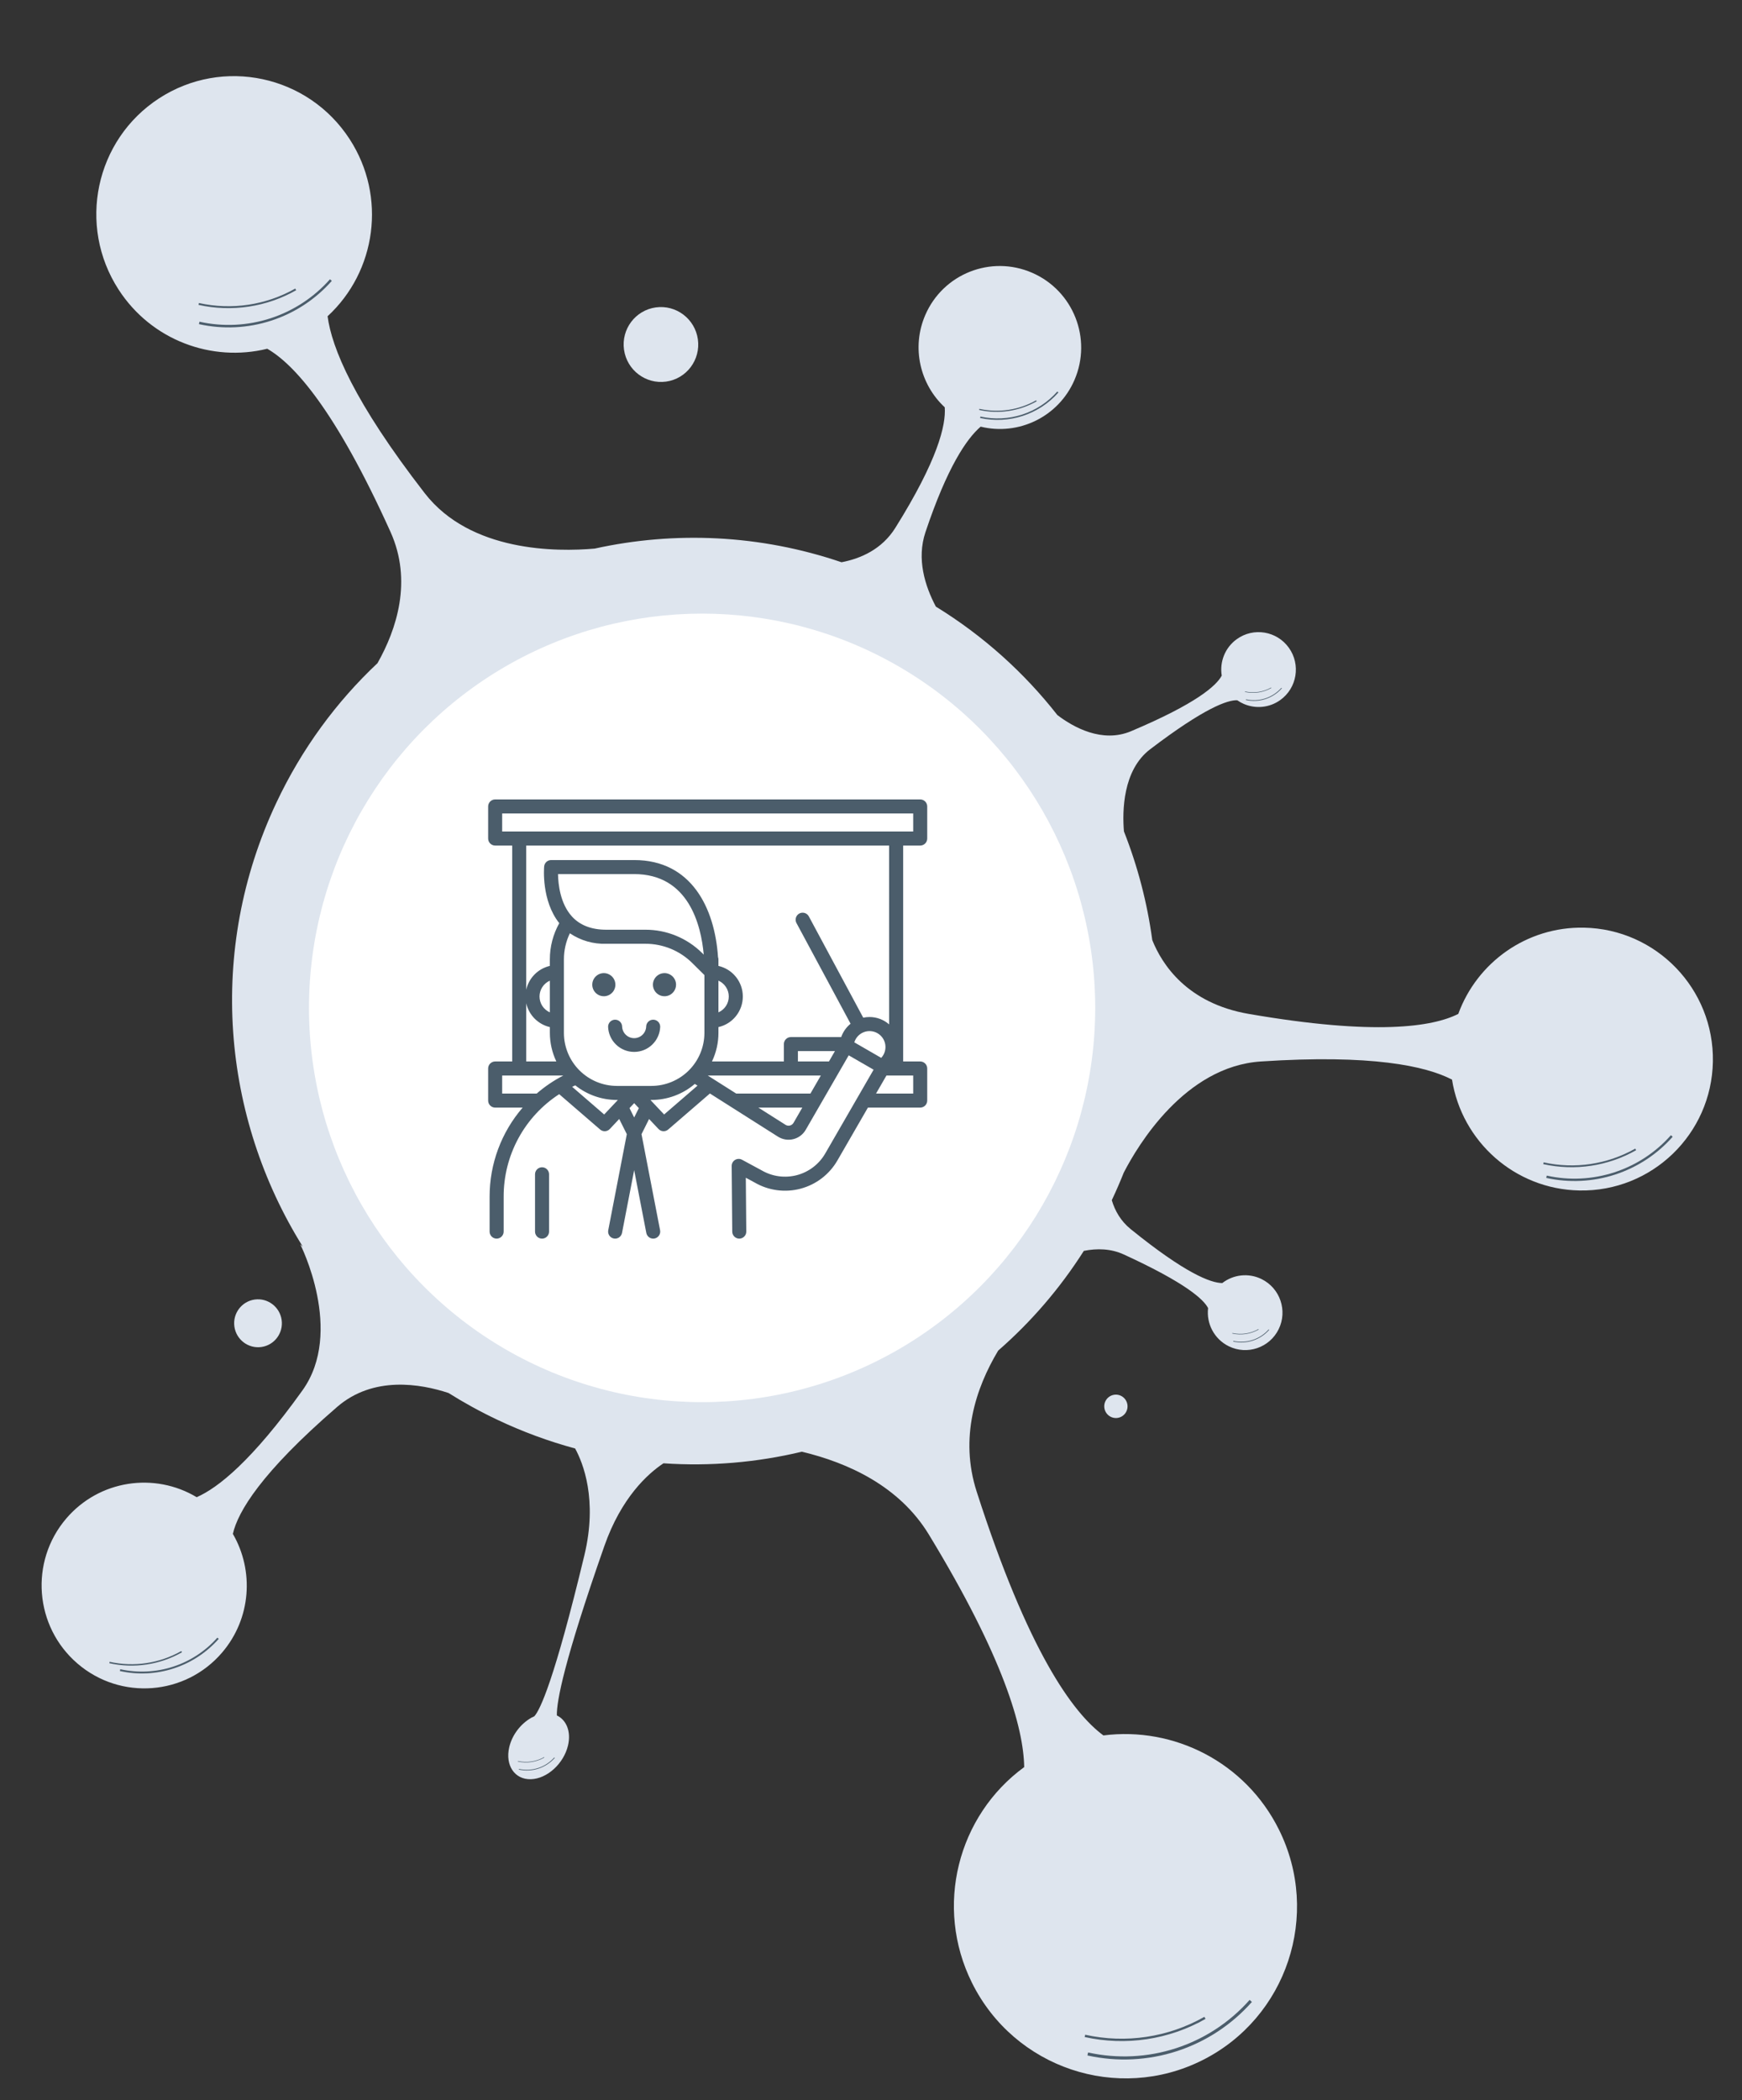 <svg width="112" height="135" viewBox="0 0 112 135" fill="none" xmlns="http://www.w3.org/2000/svg">
<rect x="0" y="0" width="112" height="135" fill="#333333" stroke="none"/>
<path d="M101.839 59.628C98.141 59.556 94.957 61.878 93.759 65.171C92.108 66.006 88.437 66.578 80.288 65.172C76.305 64.485 74.702 61.972 74.084 60.425C73.76 58.028 73.146 55.681 72.262 53.439C72.155 52.149 72.18 49.506 73.945 48.163C77.471 45.478 78.939 44.987 79.547 45.011C79.681 45.105 79.823 45.184 79.971 45.248L79.974 45.252L79.973 45.248C80.719 45.569 81.609 45.503 82.317 44.995C83.393 44.222 83.639 42.719 82.867 41.639C82.095 40.558 80.596 40.308 79.52 41.081C78.753 41.632 78.408 42.551 78.551 43.426C78.205 44.078 76.915 45.229 72.722 46.999C70.858 47.786 69.004 46.739 67.983 45.962C65.857 43.248 63.234 40.873 60.169 38.99C59.468 37.666 58.925 35.928 59.5 34.21C60.901 30.027 62.148 28.201 63.05 27.424C65.48 28.023 68.055 26.8 69.082 24.424C70.229 21.772 69.011 18.687 66.362 17.534C63.713 16.381 60.636 17.596 59.49 20.249C58.584 22.345 59.155 24.711 60.741 26.18C60.827 27.333 60.285 29.582 57.564 33.93C56.706 35.301 55.355 35.9 54.105 36.14C48.855 34.355 43.378 34.129 38.235 35.262C35.8 35.477 30.249 35.494 27.309 31.704C22.747 25.82 21.327 22.343 21.062 20.328C24.188 17.449 24.876 12.642 22.482 8.948C19.813 4.829 14.324 3.655 10.222 6.325C6.12 8.995 4.958 14.499 7.627 18.618C9.74 21.879 13.621 23.294 17.182 22.417C18.889 23.398 21.542 26.295 25.105 34.185C26.532 37.345 25.493 40.462 24.272 42.625C21.632 45.109 19.404 48.123 17.765 51.605C13.284 61.12 14.278 71.821 19.47 80.135L19.305 79.983C19.305 79.983 22.154 85.592 19.444 89.373C16.203 93.897 14.021 95.635 12.645 96.236C9.935 94.611 6.376 95.127 4.257 97.609C1.89 100.381 2.216 104.555 4.985 106.932C7.754 109.309 11.917 108.989 14.283 106.218C16.155 104.026 16.343 100.957 14.971 98.594C15.295 97.171 16.783 94.66 21.677 90.432C24.007 88.419 27.039 88.945 28.837 89.538C29.833 90.164 30.876 90.738 31.965 91.254C33.606 92.032 35.283 92.647 36.977 93.105C37.479 94.021 38.436 96.378 37.572 99.969C35.632 108.039 34.722 109.909 34.357 110.315C34.296 110.342 34.236 110.372 34.177 110.405L34.149 110.4C34.149 110.4 34.151 110.402 34.153 110.404C34.155 110.407 34.159 110.409 34.164 110.412C33.492 110.789 32.93 111.499 32.742 112.301C32.467 113.471 33.091 114.394 34.134 114.364C35.178 114.333 36.246 113.36 36.52 112.191C36.729 111.303 36.419 110.557 35.802 110.263C35.782 109.37 36.259 106.783 38.857 99.372C39.95 96.256 41.648 94.728 42.657 94.057C45.669 94.263 48.669 94.002 51.556 93.312C54.529 94.024 57.825 95.521 59.719 98.635C64.537 106.554 65.805 111.054 65.85 113.584C61.578 116.702 60.053 122.552 62.496 127.458C65.219 132.928 71.843 135.155 77.292 132.432C82.74 129.708 84.949 123.066 82.225 117.596C80.07 113.266 75.469 110.968 70.943 111.549C68.97 110.096 66.094 106.139 62.794 95.877C61.678 92.409 62.73 89.228 64.176 86.815C66.273 84.986 68.135 82.839 69.684 80.403C70.52 80.236 71.415 80.249 72.255 80.635C76.243 82.465 77.39 83.527 77.673 84.081C77.553 85.068 78.058 86.068 79 86.533C80.19 87.119 81.627 86.629 82.211 85.437C82.794 84.246 82.303 82.804 81.113 82.217C80.263 81.798 79.286 81.929 78.585 82.472C77.84 82.465 76.215 81.854 72.698 79.006C72.058 78.488 71.685 77.83 71.481 77.145L71.508 77.088C71.775 76.52 72.023 75.947 72.252 75.371C73.157 73.618 76.181 68.551 81.064 68.229C88.183 67.76 91.66 68.517 93.356 69.395C93.986 73.367 97.386 76.441 101.542 76.521C106.201 76.611 110.046 72.902 110.128 68.237C110.21 63.572 106.499 59.718 101.839 59.628Z" fill="#DEE5EE"/>
<path d="M44.869 21.812C45.053 23.128 44.14 24.345 42.829 24.528C41.518 24.711 40.305 23.792 40.12 22.476C39.936 21.159 40.849 19.943 42.16 19.76C43.471 19.576 44.684 20.495 44.869 21.812Z" fill="#DEE5EE"/>
<path d="M16.803 86.582C17.642 86.465 18.226 85.687 18.108 84.844C17.99 84.002 17.214 83.414 16.375 83.531C15.536 83.649 14.952 84.427 15.07 85.269C15.188 86.111 15.964 86.699 16.803 86.582Z" fill="#DEE5EE"/>
<path d="M72.486 90.292C72.544 90.703 72.259 91.082 71.85 91.14C71.44 91.197 71.062 90.91 71.004 90.499C70.946 90.088 71.231 89.709 71.641 89.651C72.05 89.594 72.429 89.881 72.486 90.292Z" fill="#DEE5EE"/>
<path d="M69.915 132.12C71.825 132.542 73.813 132.447 75.672 131.842C77.531 131.237 79.194 130.145 80.49 128.68L80.343 128.549C79.07 129.988 77.437 131.06 75.611 131.654C73.785 132.248 71.833 132.342 69.958 131.927L69.915 132.12Z" fill="#4B5D6B"/>
<path d="M7.707 107.409C8.855 107.663 10.05 107.606 11.167 107.242C12.285 106.879 13.285 106.222 14.064 105.341L13.975 105.263C13.21 106.128 12.228 106.772 11.13 107.129C10.033 107.486 8.86 107.543 7.732 107.293L7.707 107.409Z" fill="#4B5D6B"/>
<path d="M12.791 20.835C14.334 21.176 15.939 21.099 17.441 20.61C18.944 20.122 20.288 19.24 21.334 18.055L21.215 17.95C20.187 19.113 18.867 19.979 17.392 20.459C15.917 20.939 14.34 21.015 12.825 20.679L12.791 20.835Z" fill="#4B5D6B"/>
<path d="M69.737 130.935C72.384 131.522 75.153 131.107 77.509 129.77L77.434 129.637C75.11 130.956 72.38 131.365 69.77 130.787L69.737 130.935Z" fill="#4B5D6B"/>
<path d="M7.028 106.906C8.619 107.258 10.283 107.009 11.7 106.205L11.655 106.126C10.258 106.918 8.616 107.164 7.047 106.817L7.028 106.906Z" fill="#4B5D6B"/>
<path d="M12.763 19.597C14.902 20.071 17.138 19.735 19.042 18.655L18.982 18.548C17.104 19.613 14.898 19.944 12.79 19.477L12.763 19.597Z" fill="#4B5D6B"/>
<path d="M99.414 75.713C100.882 76.038 102.41 75.964 103.839 75.499C105.268 75.034 106.547 74.195 107.543 73.069L107.429 72.968C106.451 74.075 105.195 74.898 103.792 75.355C102.388 75.812 100.888 75.884 99.447 75.565L99.414 75.713Z" fill="#4B5D6B"/>
<path d="M63.014 26.866C63.923 27.068 64.87 27.022 65.755 26.734C66.64 26.446 67.433 25.926 68.049 25.228L67.979 25.166C67.373 25.852 66.595 26.362 65.726 26.645C64.856 26.928 63.927 26.973 63.034 26.775L63.014 26.866Z" fill="#4B5D6B"/>
<path d="M80.103 44.994C80.521 45.087 80.955 45.066 81.362 44.933C81.769 44.801 82.133 44.562 82.416 44.242L82.384 44.213C82.106 44.528 81.748 44.762 81.349 44.892C80.949 45.022 80.522 45.043 80.112 44.952L80.103 44.994Z" fill="#4B5D6B"/>
<path d="M79.288 86.232C79.706 86.324 80.14 86.303 80.547 86.171C80.954 86.039 81.318 85.8 81.601 85.479L81.569 85.451C81.29 85.766 80.933 86 80.534 86.13C80.134 86.26 79.707 86.281 79.297 86.19L79.288 86.232Z" fill="#4B5D6B"/>
<path d="M33.357 113.744C33.775 113.837 34.209 113.816 34.616 113.683C35.023 113.551 35.386 113.312 35.67 112.992L35.638 112.963C35.359 113.278 35.002 113.513 34.603 113.642C34.203 113.772 33.776 113.793 33.366 113.702L33.357 113.744Z" fill="#4B5D6B"/>
<path d="M99.22 74.827C101.255 75.278 103.383 74.959 105.194 73.931L105.137 73.829C103.35 74.843 101.252 75.157 99.246 74.713L99.22 74.827Z" fill="#4B5D6B"/>
<path d="M62.952 26.35C64.212 26.629 65.53 26.431 66.653 25.794L66.617 25.731C65.51 26.359 64.21 26.554 62.967 26.279L62.952 26.35Z" fill="#4B5D6B"/>
<path d="M80.041 44.477C80.62 44.606 81.226 44.515 81.742 44.222L81.725 44.194C81.217 44.482 80.62 44.571 80.049 44.445L80.041 44.477Z" fill="#4B5D6B"/>
<path d="M79.227 85.715C79.805 85.843 80.411 85.753 80.927 85.46L80.91 85.431C80.402 85.719 79.805 85.809 79.234 85.683L79.227 85.715Z" fill="#4B5D6B"/>
<path d="M33.295 113.228C33.874 113.356 34.48 113.265 34.995 112.973L34.979 112.944C34.471 113.232 33.873 113.322 33.303 113.195L33.295 113.228Z" fill="#4B5D6B"/>
<ellipse cx="45.141" cy="64.784" rx="25.275" ry="25.343" fill="white"/>
<path d="M59.164 54.35C59.284 54.35 59.398 54.302 59.483 54.218C59.568 54.133 59.615 54.018 59.615 53.898V51.836C59.615 51.716 59.568 51.602 59.483 51.517C59.398 51.432 59.284 51.385 59.164 51.385H31.836C31.716 51.385 31.602 51.432 31.517 51.517C31.432 51.602 31.385 51.716 31.385 51.836V53.898C31.385 54.018 31.432 54.133 31.517 54.218C31.602 54.302 31.716 54.35 31.836 54.35H32.932V68.228H31.836C31.716 68.228 31.602 68.276 31.517 68.361C31.432 68.445 31.385 68.56 31.385 68.68V70.742C31.385 70.862 31.432 70.977 31.517 71.061C31.602 71.146 31.716 71.193 31.836 71.193H33.604C32.231 72.782 31.477 74.813 31.479 76.912V79.164C31.479 79.284 31.527 79.398 31.611 79.483C31.696 79.568 31.811 79.615 31.93 79.615C32.05 79.615 32.165 79.568 32.249 79.483C32.334 79.398 32.382 79.284 32.382 79.164V76.912C32.38 75.604 32.705 74.317 33.329 73.167C33.953 72.017 34.855 71.042 35.953 70.331L38.583 72.601C38.671 72.677 38.785 72.717 38.901 72.711C39.017 72.705 39.126 72.654 39.206 72.57L39.812 71.925L40.3 72.901L39.106 79.079C39.084 79.196 39.108 79.318 39.175 79.417C39.242 79.516 39.346 79.584 39.464 79.607C39.492 79.613 39.521 79.615 39.55 79.615C39.654 79.615 39.756 79.579 39.837 79.512C39.917 79.445 39.972 79.352 39.992 79.25L40.773 75.213L41.554 79.25C41.576 79.367 41.645 79.471 41.744 79.538C41.843 79.605 41.965 79.63 42.082 79.607C42.2 79.584 42.303 79.516 42.37 79.417C42.438 79.318 42.462 79.196 42.44 79.079L41.245 72.902L41.732 71.927L42.339 72.57C42.419 72.654 42.528 72.705 42.644 72.711C42.76 72.717 42.874 72.677 42.962 72.601L45.643 70.287L50.019 73.062C50.164 73.153 50.326 73.215 50.495 73.243C50.664 73.27 50.837 73.263 51.004 73.222C51.17 73.182 51.327 73.107 51.464 73.004C51.601 72.901 51.716 72.772 51.802 72.623L54.567 67.834L56.167 68.757L53.059 74.141C52.862 74.482 52.6 74.78 52.288 75.019C51.976 75.258 51.62 75.433 51.24 75.534C50.86 75.635 50.464 75.659 50.074 75.607C49.684 75.554 49.309 75.425 48.969 75.227L47.707 74.545C47.638 74.508 47.561 74.489 47.482 74.491C47.404 74.493 47.327 74.515 47.26 74.556C47.193 74.596 47.137 74.654 47.099 74.722C47.061 74.791 47.041 74.868 47.042 74.947L47.079 79.168C47.08 79.287 47.128 79.401 47.213 79.484C47.297 79.568 47.411 79.615 47.53 79.615H47.534C47.594 79.615 47.652 79.603 47.707 79.579C47.761 79.556 47.811 79.522 47.852 79.48C47.894 79.438 47.926 79.388 47.949 79.333C47.971 79.278 47.982 79.219 47.981 79.16L47.951 75.702L48.529 76.014C48.971 76.27 49.459 76.436 49.965 76.502C50.471 76.569 50.986 76.536 51.479 76.403C51.972 76.272 52.435 76.043 52.84 75.733C53.245 75.422 53.585 75.034 53.84 74.592L55.802 71.193H59.164C59.284 71.193 59.398 71.145 59.483 71.061C59.568 70.976 59.615 70.862 59.615 70.742V68.679C59.615 68.56 59.568 68.445 59.483 68.36C59.398 68.276 59.284 68.228 59.164 68.228H58.068V54.35H59.164ZM32.287 52.287H58.713V53.447H32.287V52.287ZM33.834 64.486C33.917 64.859 34.103 65.201 34.372 65.472C34.641 65.743 34.981 65.933 35.353 66.019V66.393C35.354 67.028 35.496 67.655 35.769 68.228H33.834V64.486ZM53.297 68.228H51.301V67.562H53.681L53.297 68.228ZM52.776 69.131L52.106 70.291H47.333L45.503 69.131H52.776ZM46.191 63.034C46.389 63.121 46.557 63.264 46.675 63.445C46.794 63.626 46.856 63.837 46.856 64.053C46.856 64.269 46.794 64.481 46.675 64.662C46.557 64.843 46.389 64.985 46.191 65.072V63.034ZM45.289 66.393C45.288 67.296 44.929 68.162 44.29 68.801C43.652 69.439 42.786 69.799 41.883 69.8H39.662C38.759 69.799 37.893 69.439 37.255 68.801C36.616 68.162 36.257 67.296 36.256 66.393V61.669C36.255 61.088 36.386 60.513 36.639 59.989C37.327 60.455 38.145 60.691 38.975 60.663H41.491C42.623 60.66 43.71 61.107 44.512 61.905L45.289 62.674L45.289 66.393ZM45.147 61.263C44.176 60.297 42.861 59.756 41.491 59.76H38.975C38.03 59.76 37.289 59.475 36.775 58.912C36.015 58.081 35.888 56.826 35.877 56.184H40.773C44.268 56.184 45.075 59.445 45.246 61.361L45.147 61.263ZM35.353 65.072C35.156 64.985 34.987 64.843 34.869 64.662C34.751 64.481 34.688 64.269 34.688 64.053C34.688 63.837 34.751 63.626 34.869 63.445C34.987 63.264 35.156 63.121 35.353 63.034V65.072ZM32.287 69.131H36.22C35.605 69.448 35.029 69.838 34.506 70.291H32.287V69.131ZM38.845 71.636L36.786 69.857C36.852 69.825 36.92 69.795 36.988 69.764C37.747 70.371 38.691 70.702 39.663 70.702H39.727L38.845 71.636ZM40.773 71.828L40.473 71.227L40.773 70.909L41.074 71.228L40.773 71.828ZM42.699 71.636L41.818 70.702H41.883C42.905 70.702 43.894 70.337 44.671 69.672L44.846 69.782L42.699 71.636ZM50.788 72.346C50.74 72.358 50.69 72.36 50.64 72.352C50.591 72.344 50.544 72.326 50.502 72.299L48.757 71.193H51.584L51.02 72.171C50.995 72.215 50.962 72.252 50.922 72.282C50.882 72.313 50.837 72.334 50.788 72.346V72.346ZM54.926 66.999C54.972 66.852 55.05 66.716 55.154 66.604C55.259 66.491 55.388 66.403 55.531 66.347C55.674 66.29 55.828 66.267 55.982 66.279C56.136 66.29 56.285 66.336 56.418 66.413C56.551 66.49 56.665 66.596 56.752 66.723C56.839 66.85 56.896 66.996 56.919 67.148C56.942 67.3 56.93 67.455 56.885 67.603C56.839 67.75 56.761 67.885 56.656 67.997L54.926 66.999ZM58.713 70.291H56.324L56.994 69.131H58.713L58.713 70.291ZM57.166 65.845C56.816 65.539 56.367 65.371 55.903 65.371C55.768 65.371 55.633 65.386 55.501 65.414L51.999 58.896C51.941 58.793 51.845 58.716 51.732 58.683C51.618 58.65 51.496 58.662 51.391 58.718C51.287 58.774 51.209 58.869 51.174 58.983C51.139 59.096 51.15 59.218 51.204 59.323L54.687 65.803C54.41 66.027 54.202 66.324 54.084 66.66H50.85C50.73 66.66 50.615 66.708 50.531 66.792C50.446 66.877 50.398 66.992 50.398 67.111V68.228H45.775C46.049 67.655 46.191 67.028 46.191 66.393V66.019C46.637 65.918 47.034 65.668 47.319 65.31C47.604 64.953 47.759 64.51 47.759 64.053C47.759 63.596 47.604 63.153 47.319 62.796C47.034 62.439 46.637 62.189 46.191 62.087V61.669C46.191 61.619 46.182 61.568 46.164 61.521C45.955 58.373 44.459 55.282 40.773 55.282H35.436C35.323 55.282 35.215 55.324 35.132 55.399C35.049 55.475 34.997 55.579 34.986 55.691C34.978 55.784 34.802 57.888 35.958 59.339C35.56 60.051 35.351 60.853 35.352 61.668V62.086C34.98 62.172 34.64 62.362 34.371 62.633C34.102 62.904 33.916 63.246 33.833 63.619V54.35H57.165L57.166 65.845Z" fill="#4B5D6B"/>
<path d="M34.85 75.029C34.73 75.029 34.616 75.077 34.531 75.161C34.447 75.246 34.399 75.361 34.399 75.48V79.164C34.399 79.284 34.447 79.398 34.531 79.483C34.616 79.568 34.73 79.615 34.85 79.615C34.97 79.615 35.084 79.568 35.169 79.483C35.254 79.398 35.301 79.284 35.301 79.164V75.48C35.301 75.361 35.254 75.246 35.169 75.161C35.084 75.077 34.97 75.029 34.85 75.029Z" fill="#4B5D6B"/>
<path d="M41.996 65.543C41.876 65.543 41.761 65.59 41.677 65.675C41.592 65.759 41.545 65.874 41.545 65.994C41.535 66.192 41.449 66.379 41.306 66.516C41.162 66.653 40.971 66.73 40.772 66.73C40.573 66.73 40.382 66.653 40.239 66.516C40.095 66.379 40.009 66.192 39.999 65.994C39.999 65.874 39.952 65.759 39.867 65.675C39.783 65.59 39.668 65.543 39.548 65.543C39.429 65.543 39.314 65.59 39.229 65.675C39.145 65.759 39.097 65.874 39.097 65.994C39.111 66.428 39.294 66.841 39.607 67.143C39.919 67.445 40.337 67.614 40.772 67.614C41.207 67.614 41.625 67.445 41.937 67.143C42.25 66.841 42.433 66.428 42.447 65.994C42.447 65.874 42.399 65.759 42.315 65.675C42.23 65.59 42.115 65.543 41.996 65.543V65.543Z" fill="#4B5D6B"/>
<path d="M39.566 63.293C39.566 63.146 39.522 63.002 39.441 62.88C39.359 62.758 39.243 62.662 39.107 62.606C38.971 62.55 38.822 62.535 38.677 62.564C38.533 62.592 38.401 62.663 38.297 62.767C38.193 62.871 38.122 63.004 38.093 63.148C38.065 63.292 38.079 63.442 38.136 63.578C38.192 63.713 38.287 63.83 38.41 63.911C38.532 63.993 38.676 64.036 38.823 64.036C39.02 64.036 39.209 63.958 39.348 63.818C39.487 63.679 39.566 63.49 39.566 63.293V63.293Z" fill="#4B5D6B"/>
<path d="M42.722 62.55C42.575 62.55 42.431 62.593 42.309 62.675C42.187 62.757 42.092 62.873 42.035 63.009C41.979 63.144 41.964 63.294 41.993 63.438C42.022 63.582 42.093 63.715 42.197 63.819C42.3 63.923 42.433 63.994 42.577 64.022C42.721 64.051 42.871 64.036 43.007 63.98C43.143 63.924 43.259 63.828 43.34 63.706C43.422 63.584 43.466 63.44 43.466 63.293C43.466 63.096 43.387 62.907 43.248 62.768C43.108 62.628 42.919 62.55 42.722 62.55V62.55Z" fill="#4B5D6B"/>
</svg>
